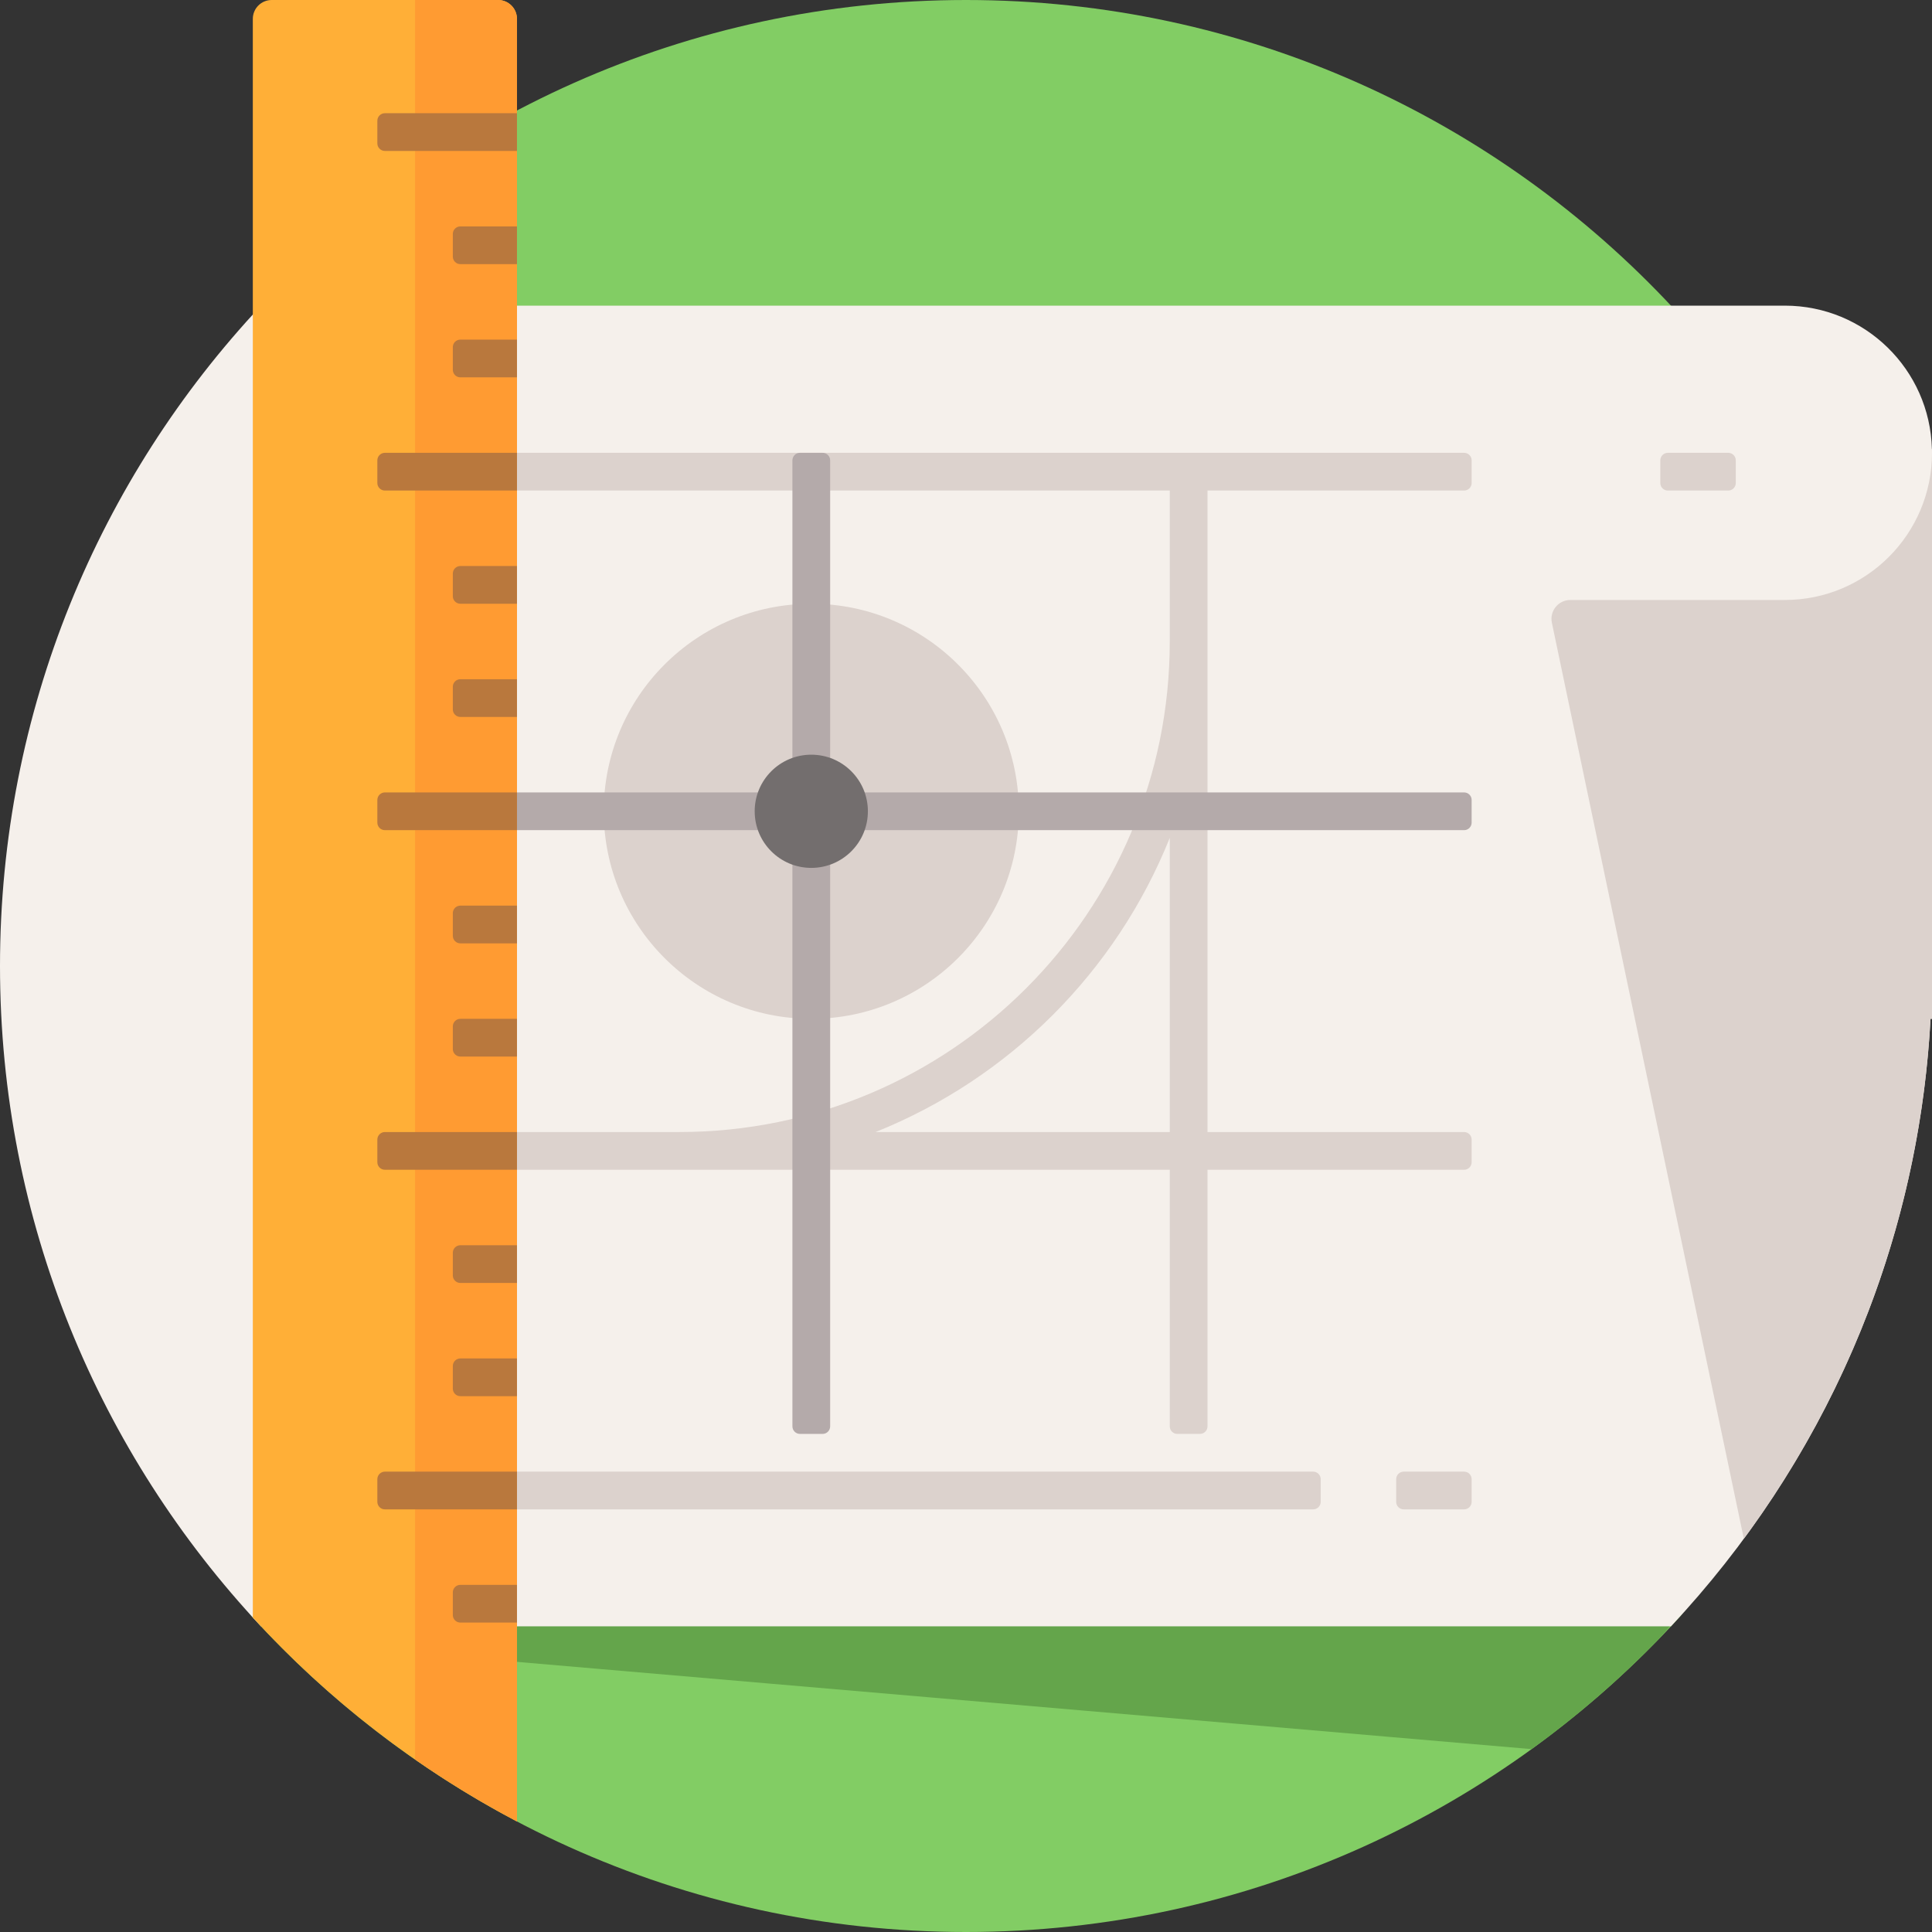 <?xml version="1.0" encoding="iso-8859-1"?>
<!-- Generator: Adobe Illustrator 19.0.0, SVG Export Plug-In . SVG Version: 6.00 Build 0)  -->
<svg version="1.1" id="Capa_1" xmlns="http://www.w3.org/2000/svg" xmlns:xlink="http://www.w3.org/1999/xlink" x="0px" y="0px"
	 viewBox="0 0 512 512" style="enable-background:new 0 0 512 512;" xml:space="preserve">
<rect x="0" y="0" width="512" height="512" fill="#333333" stroke="none"/>
<path style="fill:#82CD64;" d="M72.285,90c-4.355,0-6.649-5.2-3.682-8.387C115.34,31.409,181.998,0,256,0
	s140.66,31.409,187.397,81.613C446.364,84.8,444.07,90,439.715,90H72.285z M70.442,420c-4.332,0-6.633,5.15-3.716,8.352
	C113.546,479.742,181.002,512,256,512s142.454-32.258,189.274-83.648c2.917-3.202,0.616-8.352-3.716-8.352H70.442z"/>
<path style="fill:#64A54B;" d="M439.438,434.536c-10.314,10.6-21.539,20.308-33.551,28.999L72.913,434.902
	c-0.186-0.19-0.371-0.38-0.556-0.571C49.022,410.305,66.242,370,99.734,370h312.163C445.489,370,462.864,410.46,439.438,434.536z"/>
<path style="fill:#F5F0EB;" d="M512,119v1v150h-0.39c-3.352,62.149-28.868,118.401-68.788,161H69.177C26.28,385.223,0,323.685,0,256
	S26.28,126.777,69.177,81h373.646H473c21.204,0,38.443,16.925,38.975,38H512z"/>
<g>
	<path style="fill:#DCD2CD;" d="M512,119v1c0-0.335-0.017-0.667-0.025-1H512z M473,159h-56.844c-3.174,0-5.545,2.919-4.894,6.025
		l50.871,242.755c28.737-38.96,46.703-86.345,49.477-137.78H512V120C512,141.539,494.539,159,473,159z"/>
	<path style="fill:#DCD2CD;" d="M270,215c0,30.376-24.624,55-55,55s-55-24.624-55-55s24.624-55,55-55S270,184.624,270,215z"/>
	<path style="fill:#DCD2CD;" d="M132,390h216c1.105,0,2,0.895,2,2v6c0,1.105-0.895,2-2,2H132c-1.105,0-2-0.895-2-2v-6
		C130,390.895,130.895,390,132,390z M440,122v6c0,1.105,0.895,2,2,2h16c1.105,0,2-0.895,2-2v-6c0-1.105-0.895-2-2-2h-16
		C440.895,120,440,120.895,440,122z M372,400h16c1.105,0,2-0.895,2-2v-6c0-1.105-0.895-2-2-2h-16c-1.105,0-2,0.895-2,2v6
		C370,399.105,370.895,400,372,400z M320,120h68c1.105,0,2,0.895,2,2v6c0,1.105-0.895,2-2,2h-68v40v130h68c1.105,0,2,0.895,2,2v6
		c0,1.105-0.895,2-2,2h-68v68c0,1.105-0.895,2-2,2h-6c-1.105,0-2-0.895-2-2v-68H180l0,0h-48c-1.105,0-2-0.895-2-2v-6
		c0-1.105,0.895-2,2-2h48l0,0c71.797,0,130-58.203,130-130v-40H132c-1.105,0-2-0.895-2-2v-6c0-1.105,0.895-2,2-2h178H320z
		 M310,222.042c-14.208,35.459-42.499,63.75-77.958,77.958H310V222.042z"/>
</g>
<path style="fill:#B4AAAA;" d="M388,220H222c-1.105,0-2,0.895-2,2v156c0,1.105-0.895,2-2,2h-6c-1.105,0-2-0.895-2-2V222
	c0-1.105-0.895-2-2-2h-76c-1.105,0-2-0.895-2-2v-6c0-1.105,0.895-2,2-2h76c1.105,0,2-0.895,2-2v-86c0-1.105,0.895-2,2-2h6
	c1.105,0,2,0.895,2,2v86c0,1.105,0.895,2,2,2h166c1.105,0,2,0.895,2,2v6C390,219.105,389.105,220,388,220z"/>
<path style="fill:#FFAF37;" d="M132,0c2.761,0,5,2.239,5,5v24.302V260v222.698c-26.387-13.88-50.059-32.221-70-54.037V260V83.339V5
	c0-2.761,2.239-5,5-5H132z"/>
<path style="fill:#FF9B32;" d="M137,5v24.302V260v222.698c-9.359-4.923-18.369-10.418-27-16.42V273.137V0h22
	C134.761,0,137,2.239,137,5z"/>
<path style="fill:#B9783D;" d="M122,60h15v10h-15c-1.104,0-2-0.896-2-2v-6C120,60.896,120.896,60,122,60z M120,92v6
	c0,1.104,0.896,2,2,2h15V90h-15C120.896,90,120,90.896,120,92z M120,152v6c0,1.104,0.896,2,2,2h15v-10h-15
	C120.896,150,120,150.896,120,152z M120,182v6c0,1.104,0.896,2,2,2h15v-10h-15C120.896,180,120,180.896,120,182z M102,30
	c-1.104,0-2,0.896-2,2v6c0,1.104,0.896,2,2,2h35V30H102z M100,122v6c0,1.104,0.896,2,2,2h35v-10h-35
	C100.896,120,100,120.896,100,122z M100,212v6c0,1.104,0.896,2,2,2h35v-10h-35C100.896,210,100,210.896,100,212z M120,242v6
	c0,1.104,0.896,2,2,2h15v-10h-15C120.896,240,120,240.896,120,242z M120,272v6c0,1.104,0.896,2,2,2h15v-10h-15
	C120.896,270,120,270.896,120,272z M120,332v6c0,1.104,0.896,2,2,2h15v-10h-15C120.896,330,120,330.896,120,332z M120,362v6
	c0,1.104,0.896,2,2,2h15v-10h-15C120.896,360,120,360.896,120,362z M100,302v6c0,1.104,0.896,2,2,2h35v-10h-35
	C100.896,300,100,300.896,100,302z M120,422v6c0,1.104,0.896,2,2,2h15v-10h-15C120.896,420,120,420.896,120,422z M100,392v6
	c0,1.104,0.896,2,2,2h35v-10h-35C100.896,390,100,390.896,100,392z"/>
<path style="fill:#736E6E;" d="M230,215c0,8.284-6.716,15-15,15s-15-6.716-15-15s6.716-15,15-15S230,206.716,230,215z"/>
<g>
</g>
<g>
</g>
<g>
</g>
<g>
</g>
<g>
</g>
<g>
</g>
<g>
</g>
<g>
</g>
<g>
</g>
<g>
</g>
<g>
</g>
<g>
</g>
<g>
</g>
<g>
</g>
<g>
</g>
</svg>
